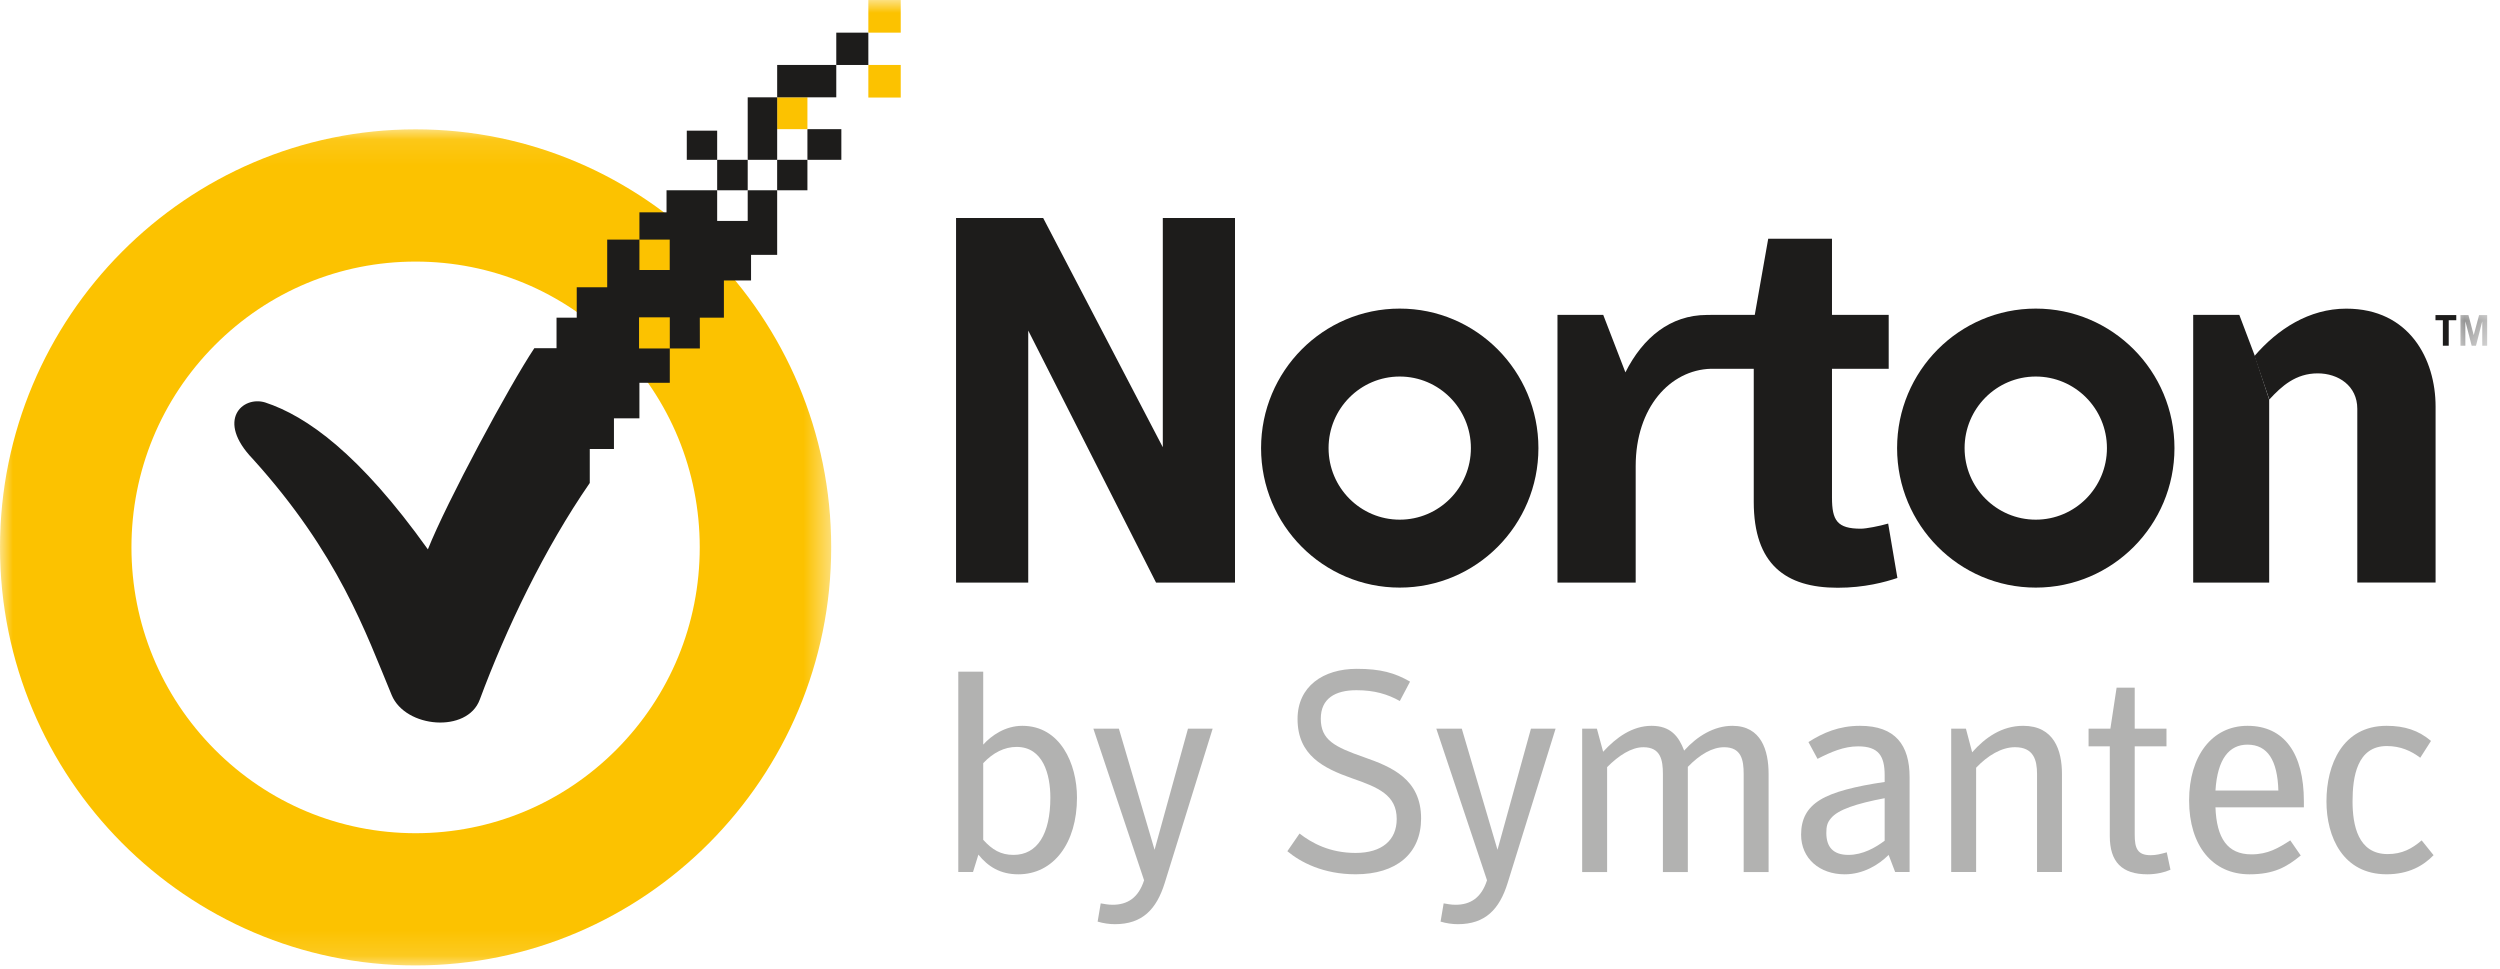<?xml version="1.0" encoding="UTF-8" standalone="no"?>
<svg width="98px" height="38px" viewBox="0 0 98 38" version="1.1" xmlns="http://www.w3.org/2000/svg" xmlns:xlink="http://www.w3.org/1999/xlink">
    <!-- Generator: sketchtool 3.8.3 (29802) - http://www.bohemiancoding.com/sketch -->
    <title>52DDA48C-6568-450C-847B-FD95091FEF78</title>
    <desc>Created with sketchtool.</desc>
    <defs>
        <polygon id="path-1" points="1.39 1.487 1.39 0.286 0.343 0.286 0.343 1.487 1.39 1.487"></polygon>
        <polygon id="path-3" points="32.583 32.869 0 32.869 0 0.094 32.583 0.094"></polygon>
        <polygon id="path-5" points="0 37.845 97.497 37.845 97.497 -0 0 -0"></polygon>
    </defs>
    <g id="Welcome" stroke="none" stroke-width="1" fill="none" fill-rule="evenodd">
        <g id="Extension-UI-Assets" transform="translate(-161, -76)">
            <g id="main-UI" transform="translate(20, 25)">
                <g id="logo_norton-header" transform="translate(141, 51)">
                    <path d="M79.802,20.371 C78.263,20.371 77.012,19.116 77.012,17.566 C77.012,16.017 78.263,14.76 79.802,14.76 C81.342,14.76 82.592,16.017 82.592,17.566 C82.592,19.116 81.342,20.371 79.802,20.371 L79.802,20.371 Z M79.802,12.097 C76.8,12.097 74.366,14.546 74.366,17.566 C74.366,20.586 76.8,23.034 79.802,23.034 C82.805,23.034 85.239,20.586 85.239,17.566 C85.239,14.546 82.805,12.097 79.802,12.097 L79.802,12.097 Z" id="Fill-1" fill="#1D1C1B"></path>
                    <path d="M54.869,20.371 C53.33,20.371 52.08,19.116 52.08,17.566 C52.08,16.017 53.33,14.76 54.869,14.76 C56.41,14.76 57.659,16.017 57.659,17.566 C57.659,19.116 56.41,20.371 54.869,20.371 M54.869,12.097 C51.867,12.097 49.434,14.546 49.434,17.566 C49.434,20.586 51.867,23.034 54.869,23.034 C57.872,23.034 60.306,20.586 60.306,17.566 C60.306,14.546 57.872,12.097 54.869,12.097" id="Fill-3" fill="#1D1C1B"></path>
                    <path d="M74.016,20.524 C73.672,20.625 73.148,20.725 72.946,20.725 C72.017,20.725 71.814,20.402 71.814,19.507 L71.814,14.456 L74.037,14.456 L74.037,12.344 L71.814,12.344 L71.814,9.359 L69.314,9.359 L68.787,12.344 L67.047,12.344 L67.047,12.346 L66.904,12.346 C65.479,12.352 64.405,13.226 63.716,14.596 L62.847,12.344 L61.053,12.344 L61.053,22.837 L64.119,22.837 L64.119,18.271 C64.119,15.972 65.47,14.5 67.07,14.456 L68.747,14.456 L68.747,19.671 C68.747,22.126 70,23.04 72.037,23.04 C73.089,23.04 73.894,22.818 74.378,22.656 L74.016,20.524 Z" id="Fill-5" fill="#1D1C1B"></path>
                    <polyline id="Fill-7" fill="#1D1C1B" points="88.952 15.663 88.952 22.837 85.973 22.837 85.973 12.344 87.781 12.344 88.388 13.947"></polyline>
                    <path d="M88.374,13.957 C89.28,12.9 90.521,12.099 91.972,12.099 C94.455,12.099 95.475,14.089 95.475,15.936 L95.475,22.836 L92.406,22.836 L92.406,16.024 C92.406,15.124 91.663,14.636 90.854,14.636 C89.996,14.636 89.443,15.132 88.957,15.661" id="Fill-9" fill="#1D1C1B"></path>
                    <polygon id="Fill-11" fill="#1D1C1B" points="37.477 8.545 40.892 8.545 45.582 17.531 45.582 8.545 48.412 8.545 48.412 22.839 45.318 22.839 40.307 12.958 40.307 22.839 37.477 22.839"></polygon>
                    <polygon id="Fill-13" fill="#1D1C1B" points="96.286 12.351 96.286 12.553 95.99 12.553 95.99 13.552 95.76 13.552 95.76 12.553 95.471 12.553 95.471 12.351"></polygon>
                    <g id="Group-17" transform="translate(96.107, 12.065)">
                        <mask id="mask-2" fill="white">
                            <use xlink:href="#path-1"></use>
                        </mask>
                        <g id="Clip-16"></g>
                        <polygon id="Fill-15" fill="#1D1C1B" mask="url(#mask-2)" points="0.343 1.487 0.343 0.286 0.656 0.286 0.863 1.072 1.073 0.286 1.39 0.286 1.39 1.487 1.198 1.487 1.198 0.546 1.193 0.546 0.952 1.487 0.783 1.487 0.539 0.546 0.535 0.546 0.535 1.487"></polygon>
                    </g>
                    <path d="M41.174,31.267 C41.174,30.351 40.885,29.279 39.852,29.279 C39.375,29.279 38.931,29.502 38.542,29.916 L38.542,32.92 C38.897,33.312 39.23,33.512 39.73,33.512 C40.663,33.512 41.174,32.697 41.174,31.267 M38.353,33.501 L38.142,34.183 L37.565,34.183 L37.565,26.33 L38.542,26.33 L38.542,29.189 C38.864,28.832 39.408,28.452 40.074,28.452 C41.563,28.452 42.218,29.937 42.218,31.267 C42.218,33.054 41.296,34.273 39.919,34.273 C39.208,34.273 38.73,33.97 38.353,33.501" id="Fill-18" fill="#B2B2B1"></path>
                    <path d="M42.86,28.564 L43.86,28.564 C43.86,28.564 45.259,33.301 45.259,33.312 L46.569,28.564 L47.536,28.564 L45.659,34.607 C45.336,35.646 44.782,36.228 43.704,36.228 C43.492,36.228 43.249,36.194 43.027,36.127 L43.148,35.412 C43.293,35.434 43.426,35.467 43.615,35.467 C44.193,35.467 44.626,35.199 44.848,34.507 L42.86,28.564 Z" id="Fill-20" fill="#B2B2B1"></path>
                    <path d="M50.464,33.368 L50.942,32.675 C51.419,33.044 52.119,33.435 53.141,33.435 C54.162,33.435 54.751,32.944 54.751,32.105 C54.751,31.167 54.029,30.865 52.996,30.508 C51.886,30.116 50.864,29.614 50.864,28.184 C50.864,26.91 51.864,26.218 53.185,26.218 C54.118,26.218 54.674,26.374 55.274,26.72 L54.873,27.48 C54.397,27.212 53.874,27.056 53.174,27.056 C52.342,27.056 51.775,27.38 51.775,28.172 C51.775,29.011 52.319,29.279 53.463,29.68 C54.552,30.061 55.707,30.541 55.707,32.082 C55.707,33.457 54.741,34.272 53.141,34.272 C51.875,34.272 50.986,33.803 50.464,33.368" id="Fill-22" fill="#B2B2B1"></path>
                    <path d="M56.303,28.564 L57.302,28.564 C57.302,28.564 58.702,33.301 58.702,33.312 L60.013,28.564 L60.979,28.564 L59.101,34.607 C58.78,35.646 58.224,36.228 57.147,36.228 C56.935,36.228 56.691,36.194 56.47,36.127 L56.591,35.412 C56.737,35.434 56.869,35.467 57.058,35.467 C57.636,35.467 58.069,35.199 58.291,34.507 L56.303,28.564 Z" id="Fill-24" fill="#B2B2B1"></path>
                    <path d="M67.908,28.452 C69.04,28.452 69.329,29.412 69.329,30.34 L69.329,34.184 L68.352,34.184 L68.352,30.34 C68.352,29.793 68.263,29.291 67.585,29.291 C67.129,29.291 66.641,29.568 66.163,30.061 L66.163,34.184 L65.186,34.184 L65.186,30.34 C65.186,29.793 65.097,29.291 64.42,29.291 C63.953,29.291 63.454,29.614 62.999,30.072 L62.999,34.184 L62.021,34.184 L62.021,28.564 L62.598,28.564 L62.843,29.469 C63.354,28.91 63.987,28.452 64.742,28.452 C65.486,28.452 65.808,28.865 66.019,29.424 C66.53,28.854 67.197,28.452 67.908,28.452" id="Fill-26" fill="#B2B2B1"></path>
                    <path d="M73.879,31.289 C72.768,31.502 72.046,31.736 71.769,32.082 C71.624,32.25 71.592,32.407 71.592,32.652 C71.592,33.2 71.859,33.512 72.458,33.512 C73.023,33.512 73.524,33.223 73.879,32.955 L73.879,31.289 Z M73.879,30.395 C73.879,29.636 73.645,29.257 72.836,29.257 C72.28,29.257 71.769,29.479 71.247,29.747 L70.891,29.089 C71.469,28.72 72.091,28.452 72.913,28.452 C74.301,28.452 74.856,29.211 74.856,30.462 L74.856,34.183 L74.29,34.183 L74.034,33.512 C73.645,33.904 73.035,34.273 72.313,34.273 C71.335,34.273 70.603,33.659 70.603,32.719 C70.603,32.105 70.836,31.67 71.347,31.356 C71.847,31.044 72.736,30.82 73.879,30.653 L73.879,30.395 Z" id="Fill-28" fill="#B2B2B1"></path>
                    <path d="M76.487,28.564 L77.064,28.564 L77.309,29.49 C77.82,28.91 78.475,28.452 79.308,28.452 C80.518,28.452 80.829,29.413 80.829,30.34 L80.829,34.183 L79.852,34.183 L79.852,30.34 C79.852,29.792 79.718,29.29 78.986,29.29 C78.464,29.29 77.92,29.614 77.464,30.095 L77.464,34.183 L76.487,34.183 L76.487,28.564 Z" id="Fill-30" fill="#B2B2B1"></path>
                    <path d="M81.872,29.256 L81.872,28.564 L82.727,28.564 L82.971,26.956 L83.681,26.956 L83.681,28.564 L84.926,28.564 L84.926,29.256 L83.681,29.256 L83.681,32.719 C83.681,33.244 83.781,33.524 84.304,33.524 C84.515,33.524 84.692,33.48 84.937,33.411 L85.082,34.094 C84.859,34.195 84.526,34.273 84.182,34.273 C83.171,34.273 82.704,33.781 82.704,32.776 L82.704,29.256 L81.872,29.256 Z" id="Fill-32" fill="#B2B2B1"></path>
                    <path d="M89.312,30.989 C89.278,29.804 88.89,29.19 88.101,29.19 C87.391,29.19 86.924,29.738 86.846,30.989 L89.312,30.989 Z M88.257,33.491 C88.901,33.491 89.312,33.244 89.779,32.943 L90.189,33.535 C89.645,33.982 89.145,34.273 88.179,34.273 C86.735,34.273 85.813,33.155 85.813,31.378 C85.813,29.648 86.701,28.452 88.101,28.452 C89.544,28.452 90.312,29.536 90.312,31.413 L90.312,31.647 L86.846,31.647 C86.89,32.854 87.312,33.491 88.257,33.491 L88.257,33.491 Z" id="Fill-34" fill="#B2B2B1"></path>
                    <path d="M91.197,31.413 C91.197,29.972 91.83,28.452 93.553,28.452 C94.263,28.452 94.808,28.631 95.295,29.044 L94.874,29.704 C94.519,29.435 94.097,29.245 93.564,29.245 C92.397,29.245 92.22,30.452 92.22,31.413 C92.22,32.339 92.43,33.48 93.596,33.48 C94.163,33.48 94.552,33.267 94.929,32.943 L95.396,33.523 C94.997,33.938 94.418,34.272 93.553,34.272 C91.853,34.272 91.197,32.82 91.197,31.413" id="Fill-36" fill="#B2B2B1"></path>
                    <g id="Group-40" transform="translate(0, 4.976)">
                        <mask id="mask-4" fill="white">
                            <use xlink:href="#path-3"></use>
                        </mask>
                        <g id="Clip-39"></g>
                        <path d="M16.292,5.278 C13.319,5.278 10.522,6.444 8.416,8.56 C6.313,10.677 5.154,13.49 5.153,16.481 C5.154,19.472 6.313,22.286 8.416,24.404 C10.521,26.519 13.318,27.684 16.292,27.686 C19.265,27.684 22.063,26.519 24.169,24.403 C26.27,22.286 27.429,19.472 27.43,16.481 C27.429,13.49 26.27,10.677 24.168,8.559 C22.062,6.444 19.264,5.278 16.292,5.278 M16.292,32.869 C7.31,32.869 0,25.516 -0,16.481 C0,7.445 7.31,0.094 16.292,0.094 C25.274,0.094 32.582,7.445 32.583,16.481 C32.582,25.516 25.274,32.869 16.292,32.869" id="Fill-38" fill="#FCC200" mask="url(#mask-4)"></path>
                    </g>
                    <mask id="mask-6" fill="white">
                        <use xlink:href="#path-5"></use>
                    </mask>
                    <g id="Clip-42"></g>
                    <polygon id="Fill-41" fill="#FCC200" mask="url(#mask-6)" points="34.039 3.824 35.309 3.824 35.309 2.546 34.039 2.546"></polygon>
                    <polygon id="Fill-43" fill="#FCC200" mask="url(#mask-6)" points="34.039 1.28 35.309 1.28 35.309 -0 34.039 -0"></polygon>
                    <polygon id="Fill-44" fill="#FCC200" mask="url(#mask-6)" points="30.464 5.063 31.651 5.063 31.651 3.815 30.464 3.815"></polygon>
                    <polygon id="Fill-45" fill="#1D1C1B" mask="url(#mask-6)" points="28.113 7.459 29.31 7.459 29.31 6.265 28.113 6.265"></polygon>
                    <polygon id="Fill-46" fill="#1D1C1B" mask="url(#mask-6)" points="31.651 6.265 32.981 6.265 32.981 5.063 31.651 5.063"></polygon>
                    <polygon id="Fill-47" fill="#1D1C1B" mask="url(#mask-6)" points="26.922 6.265 28.113 6.265 28.113 5.122 26.922 5.122"></polygon>
                    <polygon id="Fill-48" fill="#1D1C1B" mask="url(#mask-6)" points="30.464 7.459 31.651 7.459 31.651 6.265 30.464 6.265"></polygon>
                    <polygon id="Fill-49" fill="#1D1C1B" mask="url(#mask-6)" points="32.782 2.547 34.039 2.547 34.039 1.28 32.782 1.28"></polygon>
                    <polygon id="Fill-50" fill="#1D1C1B" mask="url(#mask-6)" points="30.465 3.815 32.782 3.815 32.782 2.546 30.465 2.546"></polygon>
                    <polygon id="Fill-51" fill="#1D1C1B" mask="url(#mask-6)" points="29.31 6.265 30.465 6.265 30.465 3.815 29.31 3.815"></polygon>
                    <path d="M29.31,7.458 L29.31,8.66 L28.113,8.66 L28.113,7.458 L26.128,7.458 L26.128,8.324 L25.065,8.324 L25.065,9.393 L26.253,9.393 L26.253,10.584 L25.065,10.584 L25.065,9.393 L23.802,9.393 L23.802,11.261 L22.608,11.261 L22.608,12.453 L21.816,12.453 L21.816,13.65 L20.945,13.65 C19.967,15.114 17.513,19.677 16.773,21.535 C14.1,17.794 12.025,16.311 10.391,15.775 C9.51,15.508 8.448,16.473 9.912,17.993 C13.274,21.712 14.333,24.792 15.355,27.25 C15.896,28.545 18.319,28.746 18.806,27.427 C19.842,24.639 21.342,21.506 23.119,18.933 L23.119,17.6 L24.067,17.6 L24.067,16.398 L25.065,16.398 L25.065,15.005 L26.256,15.005 L26.256,13.661 L25.051,13.661 L25.051,12.44 L26.256,12.44 L26.256,13.661 L27.435,13.661 L27.432,12.453 L28.377,12.453 L28.377,10.994 L29.441,10.994 L29.441,9.991 L30.465,9.991 L30.465,7.458 L29.31,7.458 Z" id="Fill-52" fill="#1D1C1B" mask="url(#mask-6)"></path>
                </g>
            </g>
        </g>
    </g>
</svg>